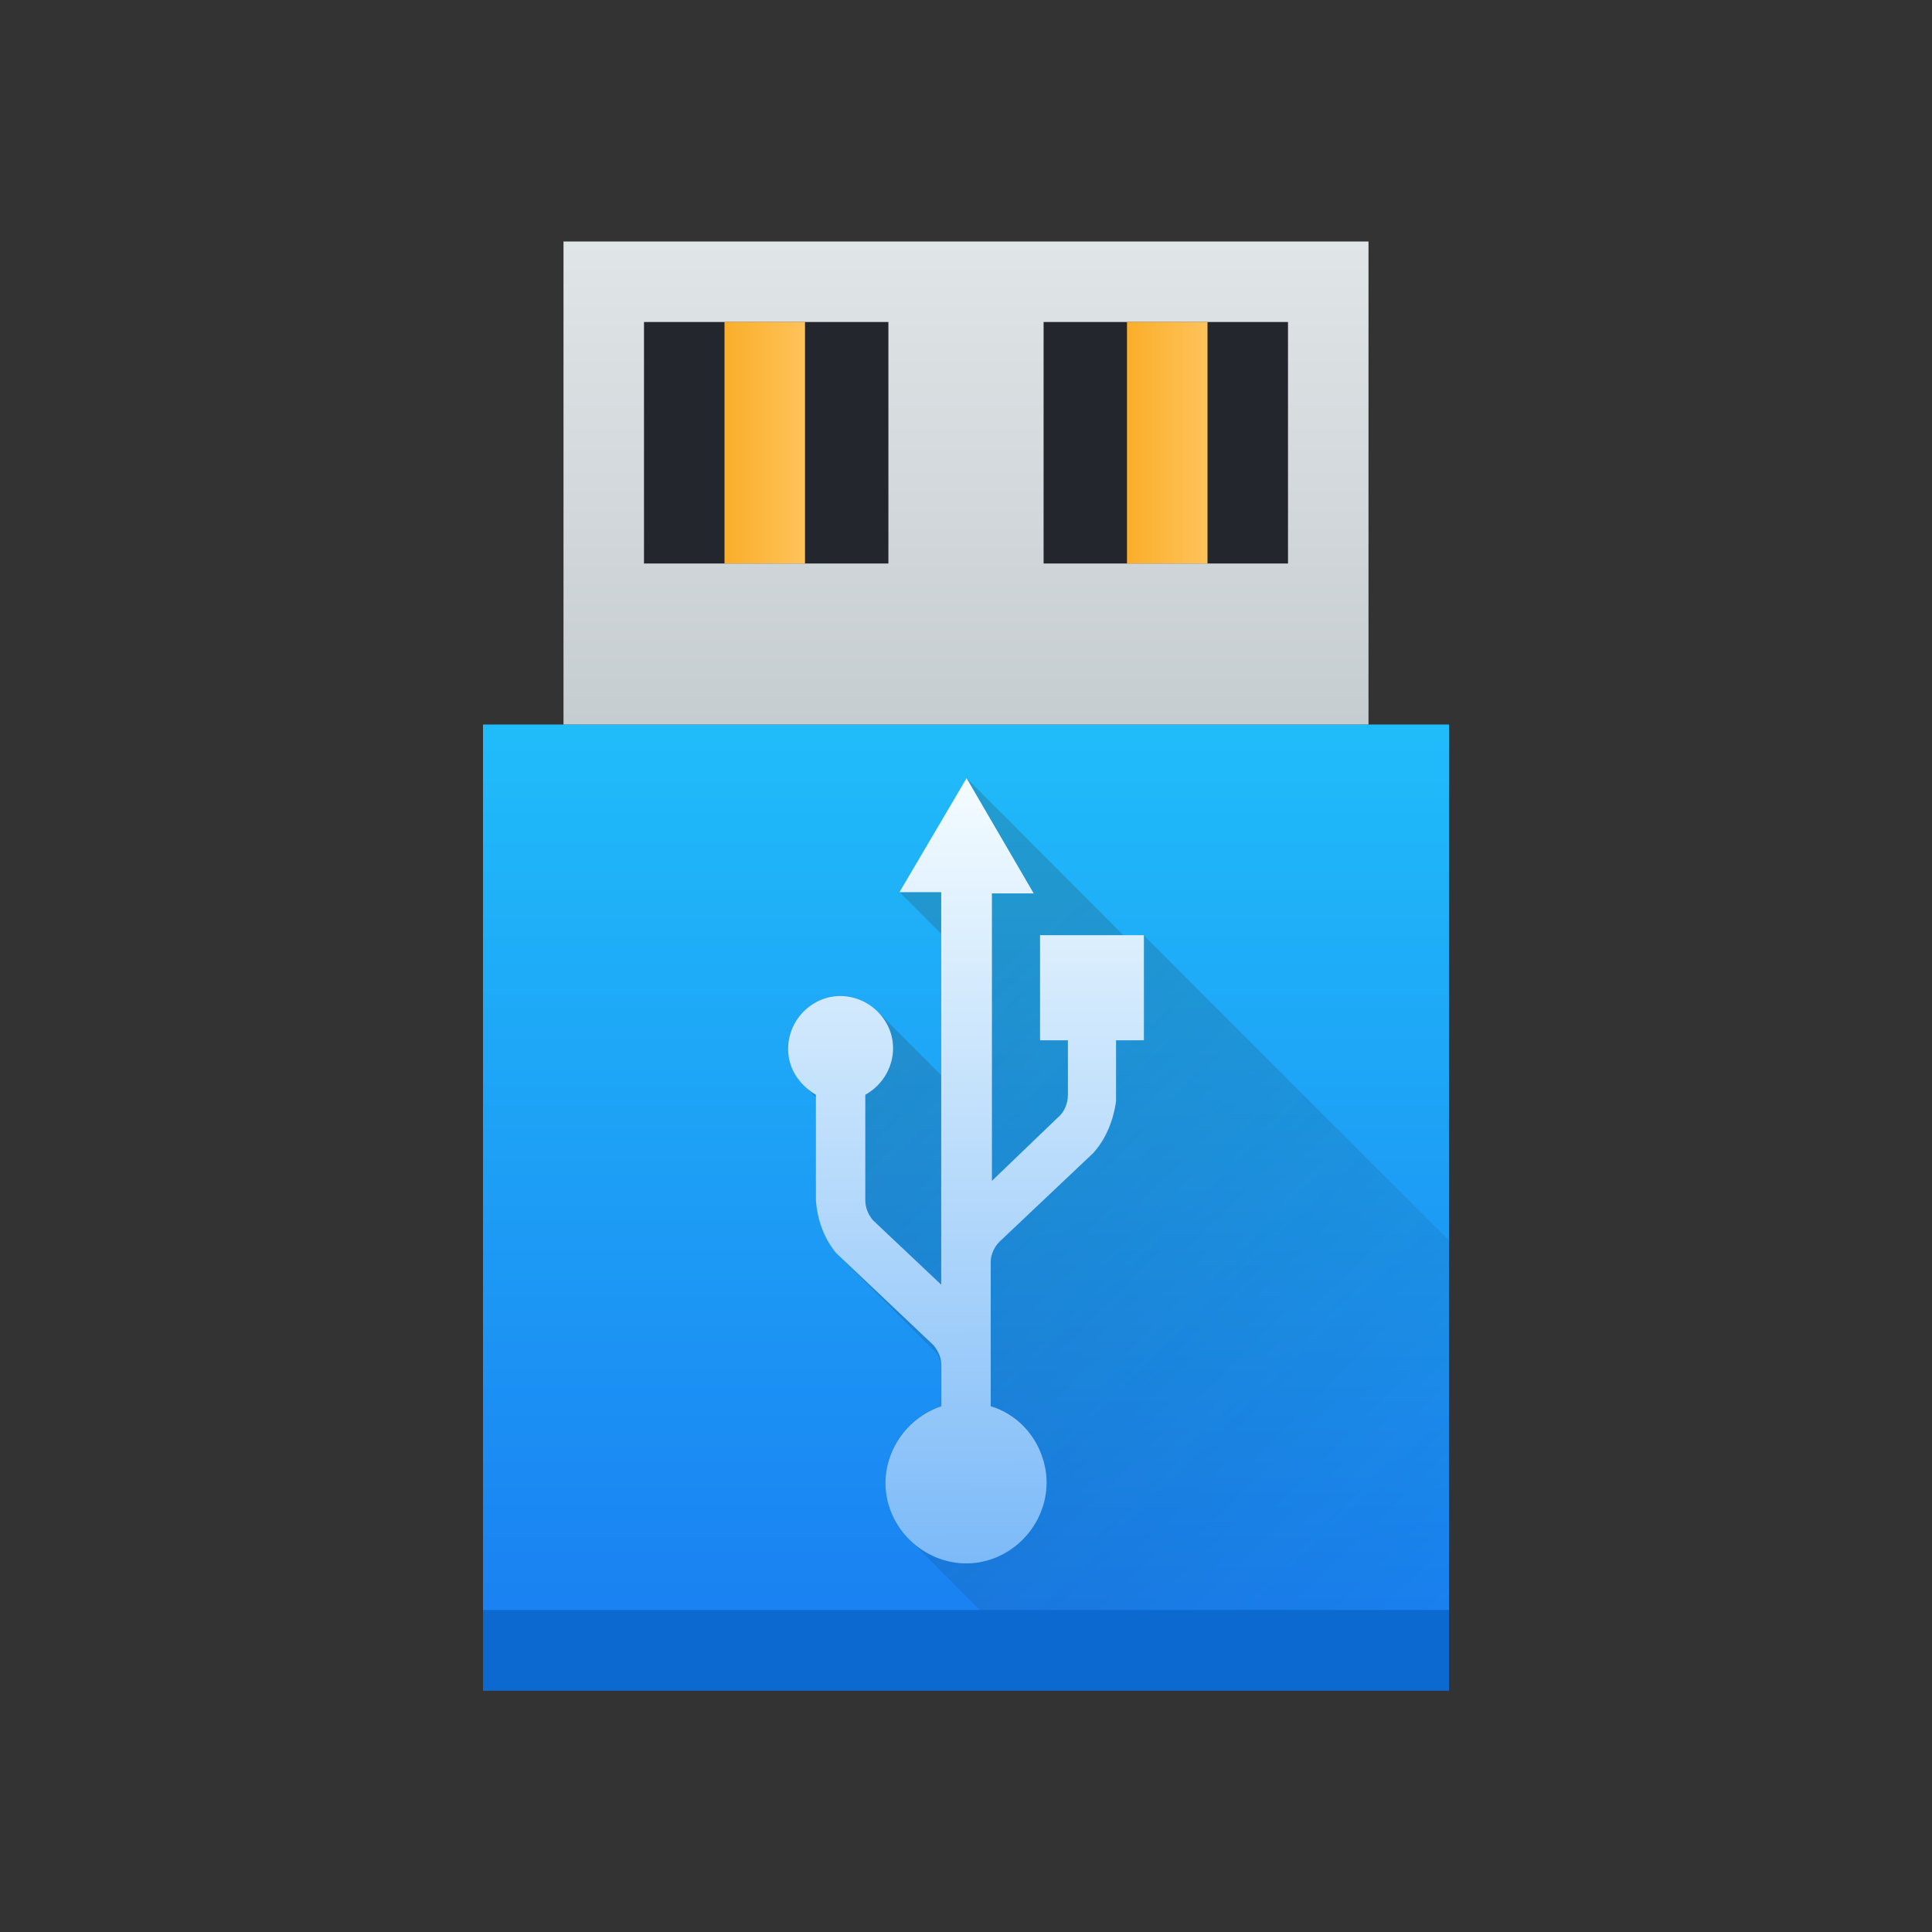 <?xml version="1.0" encoding="UTF-8" standalone="no"?>
<svg
   height="24"
   width="24"
   version="1.1"
   id="svg49"
   sodipodi:docname="drive-removable-media.svg"
   inkscape:version="1.1.1 (3bf5ae0d25, 2021-09-20)"
   xmlns:inkscape="http://www.inkscape.org/namespaces/inkscape"
   xmlns:sodipodi="http://sodipodi.sourceforge.net/DTD/sodipodi-0.dtd"
   xmlns:xlink="http://www.w3.org/1999/xlink"
   xmlns="http://www.w3.org/2000/svg"
   xmlns:svg="http://www.w3.org/2000/svg">
  <rect width="100%" height="100%" fill="#333333" stroke="none"/>
  <defs
     id="defs53">
    <linearGradient
       inkscape:collect="always"
       xlink:href="#f"
       id="linearGradient1292"
       x1="9.892"
       y1="12.599"
       x2="17.145"
       y2="20.001"
       gradientUnits="userSpaceOnUse"
       gradientTransform="translate(0.855,0.999)" />
    <linearGradient
       inkscape:collect="always"
       xlink:href="#g"
       id="linearGradient1602"
       x1="11.17"
       y1="18.429"
       x2="11.152"
       y2="8.668"
       gradientUnits="userSpaceOnUse"
       gradientTransform="translate(0.856,1)" />
  </defs>
  <sodipodi:namedview
     id="namedview51"
     pagecolor="#ffffff"
     bordercolor="#666666"
     borderopacity="1.0"
     inkscape:pageshadow="2"
     inkscape:pageopacity="0.0"
     inkscape:pagecheckerboard="0"
     showgrid="false"
     inkscape:zoom="18.295455"
     inkscape:cx="-1.9677019"
     inkscape:cy="4.5093168"
     inkscape:window-width="1920"
     inkscape:window-height="1007"
     inkscape:window-x="0"
     inkscape:window-y="0"
     inkscape:window-maximized="1"
     inkscape:current-layer="svg49"
     width="24px" />
  <linearGradient
     id="a">
    <stop
       offset="0"
       stop-color="#faae2a"
       id="stop2" />
    <stop
       offset="1"
       stop-color="#ffc35a"
       id="stop4" />
  </linearGradient>
  <linearGradient
     id="b"
     gradientTransform="matrix(0.706,0,0,0.706,-272.521,-364.27)"
     gradientUnits="userSpaceOnUse"
     x2="0"
     y1="545.798"
     y2="528.798">
    <stop
       offset="0"
       stop-color="#197cf1"
       id="stop7" />
    <stop
       offset="1"
       stop-color="#20bcfa"
       id="stop9" />
  </linearGradient>
  <linearGradient
     id="c"
     gradientTransform="matrix(0.769,0,0,0.6,-298.055,-307.678)"
     gradientUnits="userSpaceOnUse"
     x2="0"
     y1="527.798"
     y2="517.798">
    <stop
       offset="0"
       stop-color="#c6cdd1"
       id="stop12" />
    <stop
       offset="1"
       stop-color="#e0e5e7"
       id="stop14" />
  </linearGradient>
  <linearGradient
     id="d"
     gradientTransform="matrix(0.5,0,0,0.75,-190.285,-385.849)"
     gradientUnits="userSpaceOnUse"
     x1="398.571"
     x2="400.571"
     xlink:href="#a" />
  <linearGradient
     id="e"
     gradientTransform="matrix(0.5,0,0,0.75,-185.285,-385.849)"
     gradientUnits="userSpaceOnUse"
     x1="398.571"
     x2="400.571"
     xlink:href="#a" />
  <linearGradient
     id="f"
     gradientUnits="userSpaceOnUse"
     x1="8"
     x2="17"
     y1="11"
     y2="20">
    <stop
       offset="0"
       stop-color="#292c2f"
       id="stop19" />
    <stop
       offset="1"
       stop-opacity="0"
       id="stop21" />
  </linearGradient>
  <linearGradient
     id="g"
     gradientUnits="userSpaceOnUse"
     x1="11"
     x2="11"
     y1="17"
     y2="11">
    <stop
       offset="0"
       stop-color="#7cbaf8"
       id="stop24" />
    <stop
       offset="1"
       stop-color="#f4fcff"
       id="stop26" />
  </linearGradient>
  <path
     d="M 6,9 V 21 H 18 V 9 Z"
     fill="url(#b)"
     stroke-width="0.667"
     id="path29"
     style="fill:url(#b)" />
  <path
     d="M 7,3 H 17 V 9 H 7 Z"
     fill="url(#c)"
     stroke-width="0.655"
     id="path31"
     style="fill:url(#c)" />
  <path
     d="m 8,4 h 3.036 V 7 H 8 Z"
     fill="#23262c"
     stroke-width="0.754"
     id="path33" />
  <path
     d="M 12.964,4 H 16 v 3 h -3.036 z"
     fill="#23262c"
     stroke-width="0.754"
     id="path35" />
  <path
     d="m 9,4 h 1 V 7 H 9 Z"
     fill="url(#d)"
     stroke-width="0.612"
     id="path37"
     style="fill:url(#d)" />
  <path
     d="m 14,4 h 1 v 3 h -1 z"
     fill="url(#e)"
     stroke-width="0.612"
     id="path39"
     style="fill:url(#e)" />
  <path
     id="rect860-5"
     style="opacity:0.2;fill:url(#linearGradient1292);fill-opacity:1;stroke-width:0.159"
     d="m 12.007,9.667 -0.834,1.414 0.518,0.52 v 1.756 L 10.902,12.565 c -7.5e-4,-7.4e-4 -0.003,3.7e-4 -0.004,0 -0.099,-0.098 -0.223,-0.161 -0.355,-0.184 -0.002,-3.39e-4 -0.003,10e-7 -0.006,0 -0.134,-0.021 -0.277,1.23e-4 -0.404,0.07 -0.157,0.087 -0.267,0.227 -0.316,0.387 -0.049,0.159 -0.036,0.337 0.051,0.494 0.031,0.055 0.07,0.105 0.115,0.15 l 0.152,0.15 v 1.271 c 0.008,0.118 0.031,0.236 0.072,0.348 0.041,0.112 0.101,0.218 0.18,0.312 l 1.248,1.248 c 0.023,0.049 0.057,0.096 0.057,0.152 v 0.504 c -0.13,0.043 -0.245,0.11 -0.344,0.195 -0.098,0.086 -0.179,0.189 -0.238,0.303 -0.059,0.114 -0.096,0.238 -0.107,0.367 -0.012,0.129 0.002,0.263 0.045,0.393 0.05,0.151 0.134,0.283 0.24,0.391 0.001,10e-4 0.004,0.005 0.006,0.006 l 0.018,0.018 1.857,1.857 L 18,21 18,15.41 14.208,11.618 H 13.956 Z"
     sodipodi:nodetypes="cccccccccccccccccscccccccccccccc" />
  <path
     d="m 13.266,12.923 h -0.346 V 11.617 h 1.29 v 1.306 h -0.346 v 0.755 c -0.031,0.236 -0.126,0.472 -0.283,0.645 l -1.164,1.101 c -0.063,0.063 -0.11,0.157 -0.11,0.252 v 1.793 c 0.315,0.094 0.551,0.346 0.645,0.645 0.173,0.519 -0.126,1.085 -0.645,1.258 -0.519,0.173 -1.085,-0.126 -1.258,-0.645 -0.173,-0.519 0.126,-1.085 0.645,-1.258 v -0.503 c 0,-0.094 -0.032,-0.173 -0.094,-0.252 L 10.387,15.566 C 10.23,15.377 10.151,15.141 10.135,14.905 v -1.306 c -0.11,-0.063 -0.204,-0.157 -0.267,-0.267 -0.173,-0.315 -0.047,-0.708 0.267,-0.881 0.315,-0.173 0.708,-0.047 0.881,0.267 0.173,0.315 0.047,0.708 -0.267,0.881 v 1.306 c 0,0.094 0.031,0.173 0.094,0.252 l 0.849,0.802 v -4.876 h -0.519 l 0.834,-1.416 0.834,1.431 h -0.519 v 3.571 l 0.818,-0.786 c 0.079,-0.063 0.126,-0.173 0.126,-0.283 z"
     id="path2"
     style="fill:url(#linearGradient1602);fill-opacity:1;stroke-width:0.157" />
  <path
     d="m 6,20 h 12 v 1 H 6 Z"
     fill="#0c69cf"
     stroke-width="0.816"
     id="path41" />
</svg>
